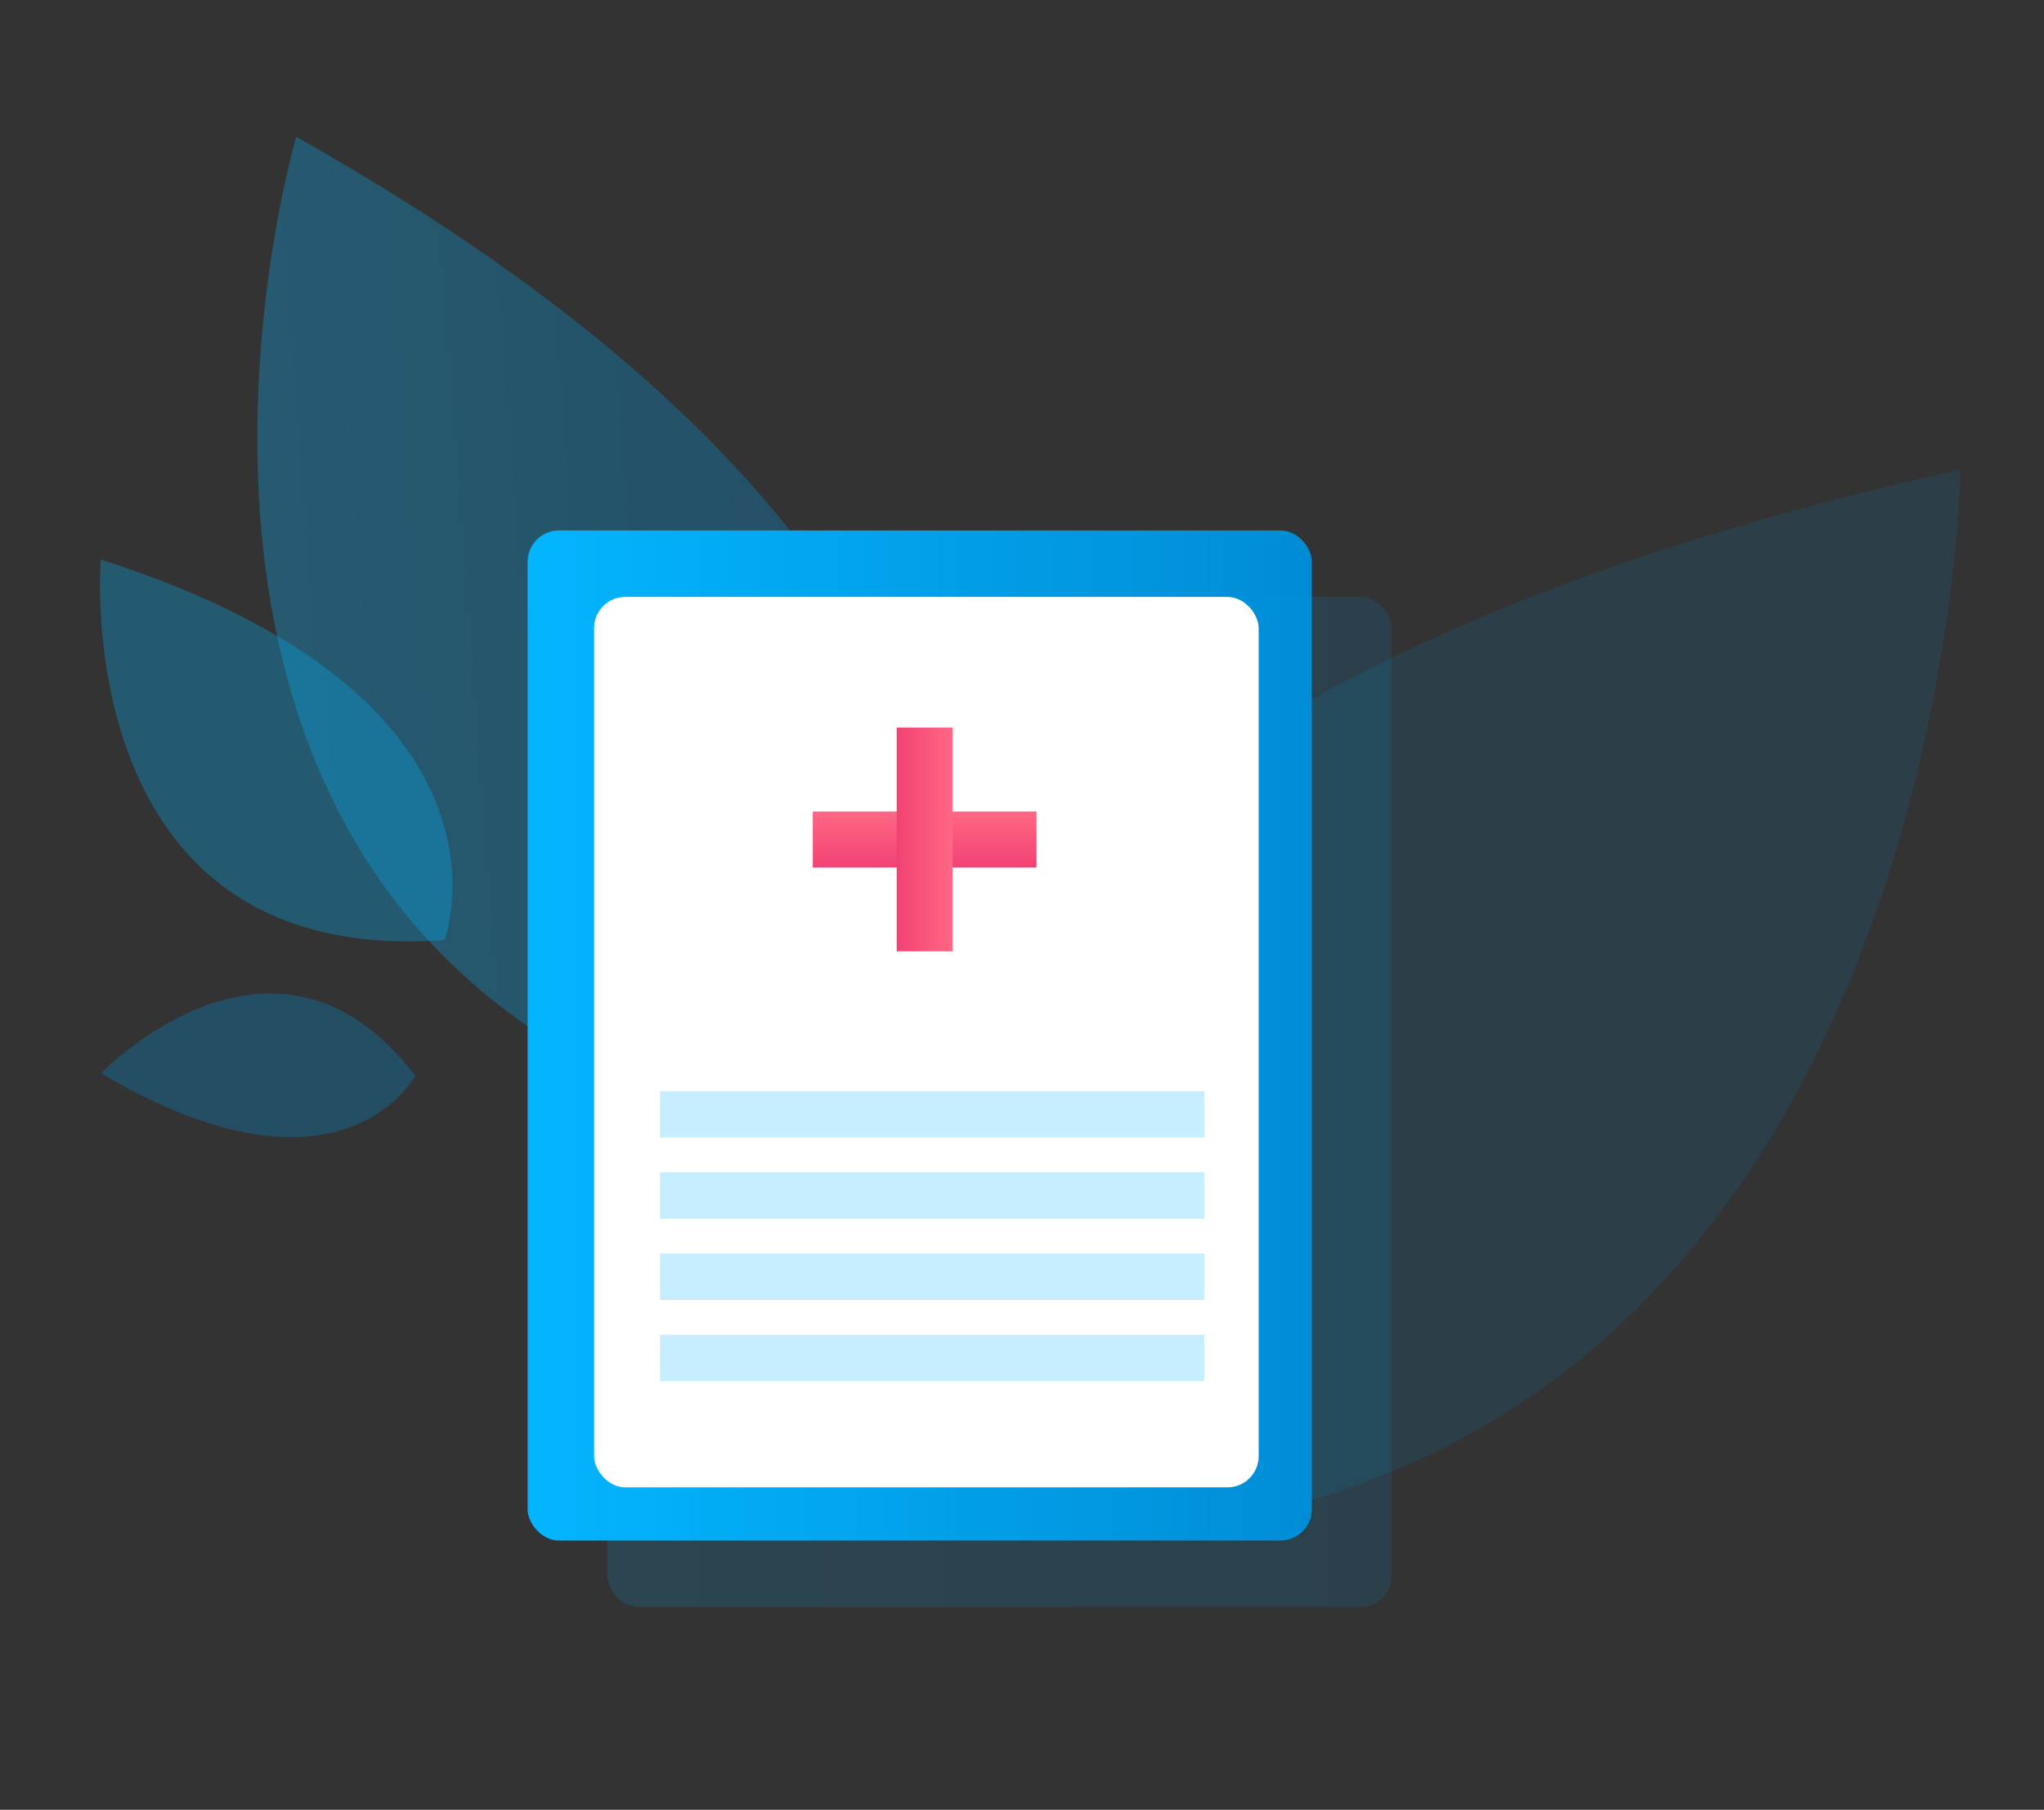 <svg width="131" height="116" viewBox="0 0 131 116" fill="none" xmlns="http://www.w3.org/2000/svg">
<rect x="0" y="0" width="131" height="116" fill="#333333" stroke="none"/>
<path opacity="0.13" d="M52.581 97.163C52.581 97.163 39.558 48.966 125.65 30.106C125.65 30.106 124.539 109.355 52.581 97.163Z" fill="#008CD5"/>
<path opacity="0.3" d="M26.616 68.947C26.616 68.947 21.88 77.911 6.477 68.796C6.477 68.796 17.612 57.175 26.616 68.947Z" fill="#008CD5"/>
<path opacity="0.3" d="M57.297 74.055C57.297 74.055 77.736 41.858 18.985 8.767C18.985 8.767 1.867 66.77 57.297 74.055Z" fill="url(#paint0_linear)"/>
<path opacity="0.3" d="M28.486 60.255C28.486 60.255 34.345 44.77 6.459 35.866C6.459 35.866 4.28 62.03 28.486 60.255Z" fill="#03B5FF"/>
<rect x="84.076" y="98.741" width="50.259" height="64.74" rx="2" transform="rotate(180 84.076 98.741)" fill="url(#paint1_linear)"/>
<rect opacity="0.15" x="89.188" y="103" width="50.259" height="64.74" rx="2" transform="rotate(180 89.188 103)" fill="url(#paint2_linear)"/>
<rect x="80.668" y="95.334" width="42.592" height="57.074" rx="2" transform="rotate(180 80.668 95.334)" fill="white"/>
<rect x="77.186" y="88.519" width="34.886" height="2.973" transform="rotate(180 77.186 88.519)" fill="#C7EEFF"/>
<rect x="77.186" y="83.317" width="34.886" height="2.973" transform="rotate(180 77.186 83.317)" fill="#C7EEFF"/>
<rect x="77.186" y="78.115" width="34.886" height="2.973" transform="rotate(180 77.186 78.115)" fill="#C7EEFF"/>
<rect x="77.186" y="72.912" width="34.886" height="2.973" transform="rotate(180 77.186 72.912)" fill="#C7EEFF"/>
<rect x="52.092" y="55.6" width="3.585" height="14.34" transform="rotate(-90 52.092 55.6)" fill="url(#paint3_linear)"/>
<rect x="57.469" y="46.637" width="3.585" height="14.34" fill="url(#paint4_linear)"/>
<defs>
<linearGradient id="paint0_linear" x1="19.997" y1="76.886" x2="61.877" y2="73.707" gradientUnits="userSpaceOnUse">
<stop stop-color="#03B5FF"/>
<stop offset="1" stop-color="#008CD5"/>
</linearGradient>
<linearGradient id="paint1_linear" x1="134.335" y1="163.481" x2="84.076" y2="163.481" gradientUnits="userSpaceOnUse">
<stop stop-color="#03B5FF"/>
<stop offset="1" stop-color="#008CD5"/>
</linearGradient>
<linearGradient id="paint2_linear" x1="139.447" y1="167.741" x2="89.188" y2="167.741" gradientUnits="userSpaceOnUse">
<stop stop-color="#03B5FF"/>
<stop offset="1" stop-color="#008CD5"/>
</linearGradient>
<linearGradient id="paint3_linear" x1="55.677" y1="69.939" x2="52.092" y2="69.939" gradientUnits="userSpaceOnUse">
<stop stop-color="#FF6784"/>
<stop offset="1" stop-color="#F24274"/>
</linearGradient>
<linearGradient id="paint4_linear" x1="61.054" y1="60.977" x2="57.469" y2="60.977" gradientUnits="userSpaceOnUse">
<stop stop-color="#FF6784"/>
<stop offset="1" stop-color="#F24274"/>
</linearGradient>
</defs>
</svg>
